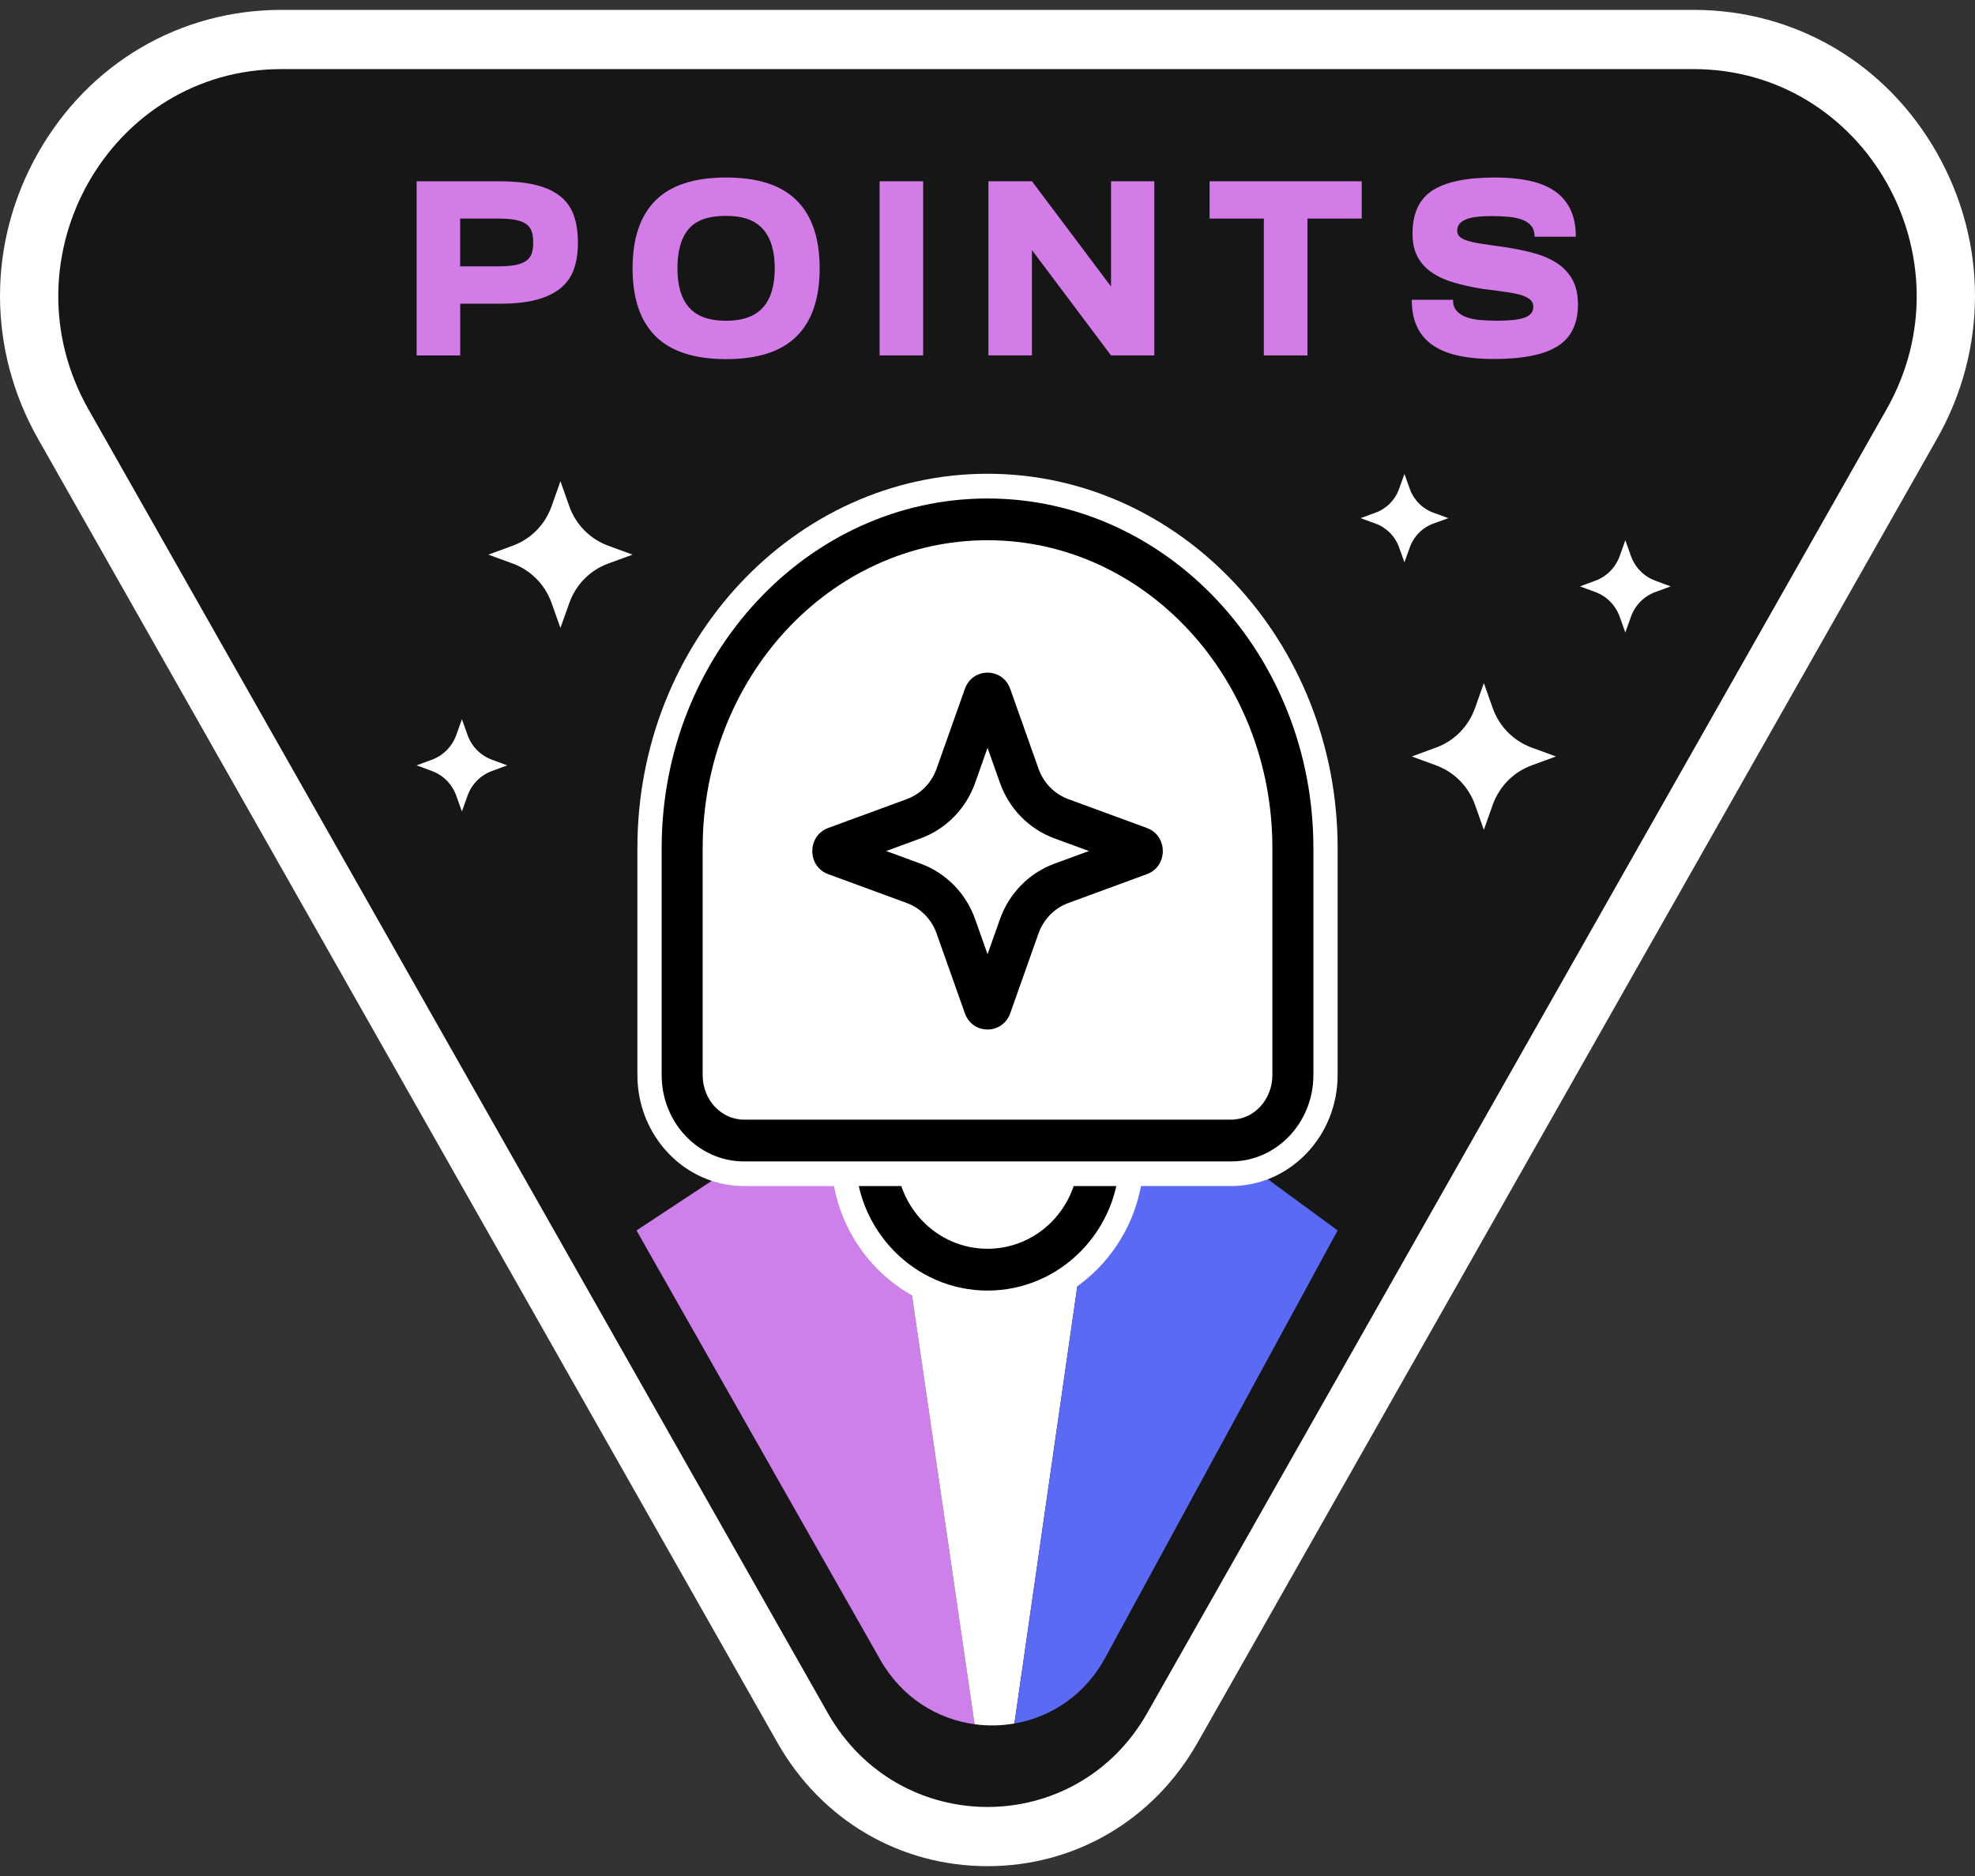 <svg width="100" height="95" viewBox="0 0 100 95" fill="none" xmlns="http://www.w3.org/2000/svg">
<rect x="0" y="0" width="100" height="95" fill="#333333" stroke="none"/>
<g id="Layer_1" clip-path="url(#clip0_18910_10292)">
<g id="Group">
<path id="Vector" d="M50 93.001C46.093 93.001 42.593 90.944 40.639 87.498L3.203 21.479C0.898 17.413 0.898 12.558 3.203 8.492C5.51 4.426 9.638 1.999 14.25 1.999H85.75C90.362 1.999 94.49 4.426 96.795 8.492C99.099 12.558 99.099 17.413 96.795 21.479L59.359 87.498C57.405 90.944 53.905 93.001 49.998 93.001H50Z" fill="#161616"/>
<path id="Vector_2" d="M85.75 3.499C94.433 3.499 99.863 13.07 95.521 20.729L77.646 52.254L58.085 86.751C56.288 89.919 53.144 91.504 50 91.504C46.856 91.504 43.712 89.919 41.915 86.751L22.354 52.254L4.479 20.729C0.137 13.07 5.564 3.499 14.25 3.499H85.75ZM85.75 0.5H14.25C9.106 0.5 4.501 3.206 1.929 7.742C-0.643 12.278 -0.643 17.693 1.929 22.229L19.804 53.754L39.365 88.25C41.584 92.166 45.56 94.502 50 94.502C54.44 94.502 58.416 92.166 60.635 88.25L80.196 53.754L98.071 22.229C100.643 17.693 100.643 12.278 98.071 7.742C95.499 3.206 90.894 0.5 85.75 0.5Z" fill="white"/>
</g>
<path id="Vector_3" d="M49.35 87.315L44.517 54.204L32.228 62.31L44.571 84.049C45.663 85.971 47.46 87.058 49.35 87.315Z" fill="#CD7FEA"/>
<path id="Vector_4" d="M51.362 87.278L56.202 53.644L44.515 54.204L49.347 87.315C50.017 87.408 50.697 87.393 51.362 87.278Z" fill="white"/>
<path id="Vector_5" d="M55.964 83.942L67.728 62.31L63.656 59.322L56.205 53.644L51.365 87.278C53.206 86.956 54.931 85.846 55.964 83.942Z" fill="#5B6AF4"/>
<g id="Group_2">
<g id="Group_3">
<path id="Vector_6" d="M50 64.297C46.885 64.297 44.35 61.718 44.35 58.544C44.35 57.687 45.035 56.99 45.877 56.99H54.121C54.963 56.99 55.648 57.687 55.648 58.544C55.648 61.715 53.115 64.297 49.998 64.297H50Z" fill="white"/>
<g id="Group_4">
<path id="Vector_7" d="M50 66.604C45.636 66.604 42.085 62.987 42.085 58.544C42.085 56.415 43.786 54.683 45.877 54.683H54.121C56.212 54.683 57.913 56.415 57.913 58.544C57.913 62.987 54.362 66.604 49.998 66.604H50ZM46.699 59.297C47.038 60.836 48.39 61.988 50 61.988C51.61 61.988 52.965 60.833 53.301 59.297H46.697H46.699Z" fill="white"/>
<path id="Vector_8" d="M54.121 58.047C54.391 58.047 54.609 58.269 54.609 58.544C54.609 61.136 52.545 63.237 50 63.237C47.455 63.237 45.391 61.136 45.391 58.544C45.391 58.269 45.609 58.047 45.879 58.047H54.123M54.123 55.933H45.879C44.465 55.933 43.315 57.105 43.315 58.544C43.315 62.298 46.314 65.354 50.003 65.354C53.691 65.354 56.691 62.3 56.691 58.544C56.691 57.105 55.54 55.933 54.126 55.933H54.123Z" fill="black"/>
</g>
</g>
<g id="Group_5">
<path id="Vector_9" d="M37.664 57.752C35.939 57.752 34.538 56.265 34.538 54.438V42.938C34.538 33.762 41.474 26.297 50 26.297C58.526 26.297 65.462 33.762 65.462 42.938V54.438C65.462 56.265 64.058 57.752 62.336 57.752H37.667H37.664ZM50 35.114C49.872 35.114 49.84 35.204 49.828 35.236L48.395 39.282C48.034 40.299 47.256 41.091 46.257 41.459L42.283 42.918C42.252 42.931 42.163 42.963 42.163 43.093C42.163 43.223 42.252 43.255 42.283 43.268L46.257 44.727C47.256 45.095 48.034 45.887 48.395 46.904L49.828 50.952C49.84 50.985 49.872 51.075 50 51.075C50.128 51.075 50.16 50.985 50.172 50.952L51.605 46.907C51.966 45.889 52.744 45.097 53.743 44.73L57.717 43.27C57.748 43.258 57.837 43.225 57.837 43.096C57.837 42.965 57.748 42.933 57.717 42.92L53.743 41.461C52.744 41.096 51.966 40.302 51.605 39.285L50.172 35.239C50.16 35.206 50.128 35.116 50 35.116V35.114Z" fill="white"/>
<g id="Group_6">
<path id="Vector_10" d="M62.333 60.061H37.665C34.69 60.061 32.273 57.54 32.273 54.441V42.938C32.273 32.492 40.225 23.991 50 23.991C59.776 23.991 67.728 32.49 67.728 42.938V54.441C67.728 57.54 65.308 60.061 62.336 60.061H62.333ZM49.998 28.606C42.721 28.606 36.801 35.036 36.801 42.938V54.441C36.801 54.996 37.188 55.448 37.662 55.448H62.331C62.807 55.448 63.192 54.996 63.192 54.441V42.938C63.192 35.036 57.273 28.606 49.995 28.606H49.998ZM49.998 53.384C48.952 53.384 48.049 52.737 47.696 51.737L46.262 47.691C46.132 47.324 45.85 47.036 45.487 46.901L41.513 45.442C40.531 45.082 39.896 44.16 39.896 43.098C39.896 42.036 40.531 41.114 41.513 40.754L45.487 39.294C45.847 39.162 46.13 38.875 46.262 38.505L47.696 34.459C48.049 33.459 48.955 32.812 49.998 32.812C51.041 32.812 51.947 33.459 52.3 34.459L53.733 38.505C53.863 38.872 54.146 39.16 54.509 39.294L58.483 40.754C59.464 41.114 60.1 42.036 60.1 43.098C60.1 44.16 59.464 45.082 58.483 45.442L54.509 46.901C54.148 47.034 53.866 47.321 53.733 47.691L52.3 51.737C51.944 52.737 51.041 53.384 49.998 53.384Z" fill="white"/>
<path id="Vector_11" d="M50 27.357C57.967 27.357 64.424 34.334 64.424 42.938V54.441C64.424 55.688 63.489 56.698 62.336 56.698H37.667C36.513 56.698 35.578 55.688 35.578 54.441V42.938C35.578 34.331 42.036 27.357 50.002 27.357M50.002 52.134C50.479 52.134 50.957 51.859 51.151 51.312L52.584 47.266C52.84 46.549 53.392 45.984 54.096 45.727L58.07 44.267C59.145 43.873 59.145 42.323 58.07 41.928L54.096 40.469C53.392 40.209 52.837 39.647 52.584 38.93L51.151 34.884C50.957 34.337 50.479 34.062 50.002 34.062C49.526 34.062 49.048 34.337 48.854 34.884L47.421 38.93C47.165 39.647 46.613 40.212 45.909 40.469L41.935 41.928C40.86 42.323 40.86 43.873 41.935 44.267L45.909 45.727C46.613 45.987 47.168 46.549 47.421 47.266L48.854 51.312C49.048 51.859 49.526 52.134 50.002 52.134ZM50.002 25.243C40.904 25.243 33.502 33.182 33.502 42.941V54.444C33.502 56.855 35.37 58.814 37.667 58.814H62.336C64.633 58.814 66.501 56.852 66.501 54.444V42.941C66.501 33.182 59.098 25.243 50 25.243H50.002ZM44.87 43.096L46.613 42.456C47.902 41.981 48.908 40.956 49.374 39.644L50.002 37.87L50.631 39.644C51.097 40.956 52.103 41.983 53.392 42.456L55.135 43.096L53.392 43.735C52.103 44.21 51.097 45.235 50.631 46.547L50.002 48.321L49.374 46.547C48.908 45.235 47.902 44.208 46.613 43.735L44.87 43.096Z" fill="black"/>
</g>
</g>
</g>
<g id="Group_7">
<path id="Vector_12" d="M28.392 9.961C28.08 9.701 27.67 9.506 27.165 9.377C26.659 9.247 26.036 9.182 25.295 9.182H21.095V18.001H23.302V15.379H25.297C26.046 15.379 26.672 15.312 27.172 15.177C27.673 15.042 28.08 14.844 28.395 14.584C28.706 14.325 28.93 14.002 29.062 13.62C29.195 13.238 29.261 12.79 29.261 12.278C29.261 11.765 29.195 11.316 29.062 10.931C28.93 10.543 28.709 10.221 28.395 9.961H28.392ZM26.932 12.808C26.887 12.958 26.802 13.085 26.674 13.185C26.546 13.285 26.367 13.362 26.139 13.412C25.911 13.462 25.606 13.487 25.228 13.487H23.299V11.068H25.228C25.606 11.068 25.911 11.093 26.139 11.143C26.367 11.193 26.546 11.268 26.674 11.371C26.802 11.471 26.887 11.598 26.932 11.748C26.976 11.898 26.998 12.075 26.998 12.278C26.998 12.48 26.976 12.655 26.932 12.808Z" fill="#D37CE8"/>
<path id="Vector_13" d="M36.771 8.989C35.159 8.989 33.966 9.376 33.193 10.149C32.417 10.921 32.029 12.068 32.029 13.587C32.029 15.107 32.417 16.254 33.193 17.026C33.968 17.798 35.161 18.186 36.771 18.186C38.381 18.186 39.562 17.798 40.337 17.026C41.113 16.254 41.501 15.107 41.501 13.587C41.501 12.068 41.113 10.921 40.337 10.149C39.562 9.376 38.374 8.989 36.771 8.989ZM38.627 15.576C38.227 16.021 37.603 16.244 36.756 16.244C35.91 16.244 35.291 16.021 34.894 15.576C34.498 15.132 34.3 14.467 34.3 13.587C34.3 12.708 34.489 12.043 34.867 11.598C35.245 11.153 35.875 10.931 36.756 10.931C37.638 10.931 38.224 11.153 38.627 11.598C39.027 12.043 39.228 12.708 39.228 13.587C39.228 14.467 39.027 15.132 38.627 15.576Z" fill="#D37CE8"/>
<path id="Vector_14" d="M46.743 9.179H44.537V17.998H46.743V9.179Z" fill="#D37CE8"/>
<path id="Vector_15" d="M56.254 14.509L52.251 9.179H50.047V17.998H52.251V12.663L56.254 17.998H58.446V9.179H56.254V14.509Z" fill="#D37CE8"/>
<path id="Vector_16" d="M63.992 9.179H61.246V11.068H63.992V17.998H66.199V11.068H68.948V9.179H66.199H63.992Z" fill="#D37CE8"/>
<path id="Vector_17" d="M79.631 14.192C79.455 13.857 79.204 13.577 78.878 13.355C78.551 13.133 78.156 12.955 77.69 12.825C77.224 12.695 76.698 12.588 76.119 12.503C75.687 12.445 75.322 12.39 75.022 12.345C74.723 12.3 74.48 12.248 74.296 12.188C74.112 12.13 73.979 12.06 73.9 11.98C73.822 11.9 73.783 11.798 73.783 11.673C73.783 11.556 73.814 11.451 73.881 11.358C73.947 11.266 74.05 11.188 74.19 11.126C74.33 11.063 74.509 11.016 74.725 10.988C74.941 10.958 75.204 10.943 75.51 10.943C75.8 10.943 76.077 10.953 76.343 10.976C76.608 10.996 76.841 11.043 77.042 11.113C77.246 11.186 77.405 11.291 77.523 11.428C77.641 11.566 77.702 11.753 77.702 11.988H79.788C79.788 11.433 79.693 10.966 79.504 10.584C79.315 10.201 79.042 9.894 78.691 9.656C78.338 9.421 77.911 9.252 77.41 9.147C76.909 9.042 76.34 8.989 75.707 8.989C74.264 8.989 73.203 9.207 72.531 9.644C71.858 10.081 71.52 10.808 71.52 11.823C71.52 12.293 71.606 12.688 71.777 13.008C71.949 13.327 72.195 13.592 72.511 13.807C72.828 14.022 73.206 14.192 73.64 14.317C74.077 14.442 74.558 14.547 75.086 14.632C75.403 14.674 75.714 14.714 76.016 14.752C76.32 14.789 76.59 14.837 76.829 14.889C77.067 14.944 77.26 15.022 77.41 15.122C77.56 15.222 77.636 15.362 77.636 15.537C77.636 15.796 77.489 15.979 77.194 16.084C76.9 16.189 76.453 16.241 75.854 16.241C75.555 16.241 75.265 16.231 74.988 16.209C74.71 16.189 74.465 16.139 74.254 16.064C74.043 15.989 73.876 15.881 73.753 15.741C73.63 15.604 73.569 15.417 73.569 15.182H71.483C71.483 15.736 71.579 16.204 71.768 16.586C71.957 16.968 72.231 17.276 72.592 17.513C72.953 17.748 73.39 17.918 73.9 18.023C74.411 18.128 74.988 18.18 75.631 18.18C77.101 18.18 78.181 17.963 78.866 17.531C79.553 17.098 79.896 16.396 79.896 15.422C79.896 14.934 79.808 14.522 79.631 14.187V14.192Z" fill="#D37CE8"/>
</g>
<path id="Vector_18" d="M24.727 28.087L25.967 27.632C26.885 27.294 27.599 26.565 27.93 25.633L28.377 24.37L28.824 25.633C29.155 26.567 29.872 27.294 30.787 27.632L32.027 28.087L30.787 28.541C29.869 28.879 29.155 29.608 28.824 30.541L28.377 31.802L27.93 30.541C27.599 29.606 26.883 28.879 25.967 28.541L24.727 28.087Z" fill="white"/>
<path id="Vector_19" d="M21.093 38.757L21.871 38.47C22.448 38.257 22.897 37.8 23.105 37.213L23.388 36.421L23.67 37.213C23.878 37.8 24.328 38.257 24.904 38.47L25.682 38.757L24.904 39.045C24.328 39.257 23.878 39.714 23.67 40.302L23.388 41.094L23.105 40.302C22.897 39.714 22.448 39.257 21.871 39.045L21.093 38.757Z" fill="white"/>
<path id="Vector_20" d="M80 29.694L80.778 29.406C81.355 29.194 81.804 28.737 82.013 28.149L82.295 27.357L82.577 28.149C82.786 28.737 83.235 29.194 83.812 29.406L84.59 29.694L83.812 29.981C83.235 30.194 82.786 30.651 82.577 31.238L82.295 32.03L82.013 31.238C81.804 30.651 81.355 30.194 80.778 29.981L80 29.694Z" fill="white"/>
<path id="Vector_21" d="M71.483 38.307L72.722 37.853C73.64 37.515 74.355 36.786 74.686 35.853L75.132 34.591L75.579 35.853C75.911 36.788 76.627 37.515 77.543 37.853L78.782 38.307L77.543 38.762C76.625 39.1 75.911 39.829 75.579 40.761L75.132 42.023L74.686 40.761C74.355 39.827 73.638 39.1 72.722 38.762L71.483 38.307Z" fill="white"/>
<path id="Vector_22" d="M68.889 26.238L69.644 25.963C70.201 25.761 70.637 25.322 70.838 24.761L71.111 24L71.384 24.761C71.585 25.322 72.021 25.761 72.578 25.963L73.333 26.238L72.578 26.513C72.021 26.715 71.585 27.155 71.384 27.716L71.111 28.476L70.838 27.716C70.637 27.155 70.201 26.715 69.644 26.513L68.889 26.238Z" fill="white"/>
</g>
<defs>
<clipPath id="clip0_18910_10292">
<rect width="100" height="94" fill="white" transform="translate(0 0.5)"/>
</clipPath>
</defs>
</svg>
